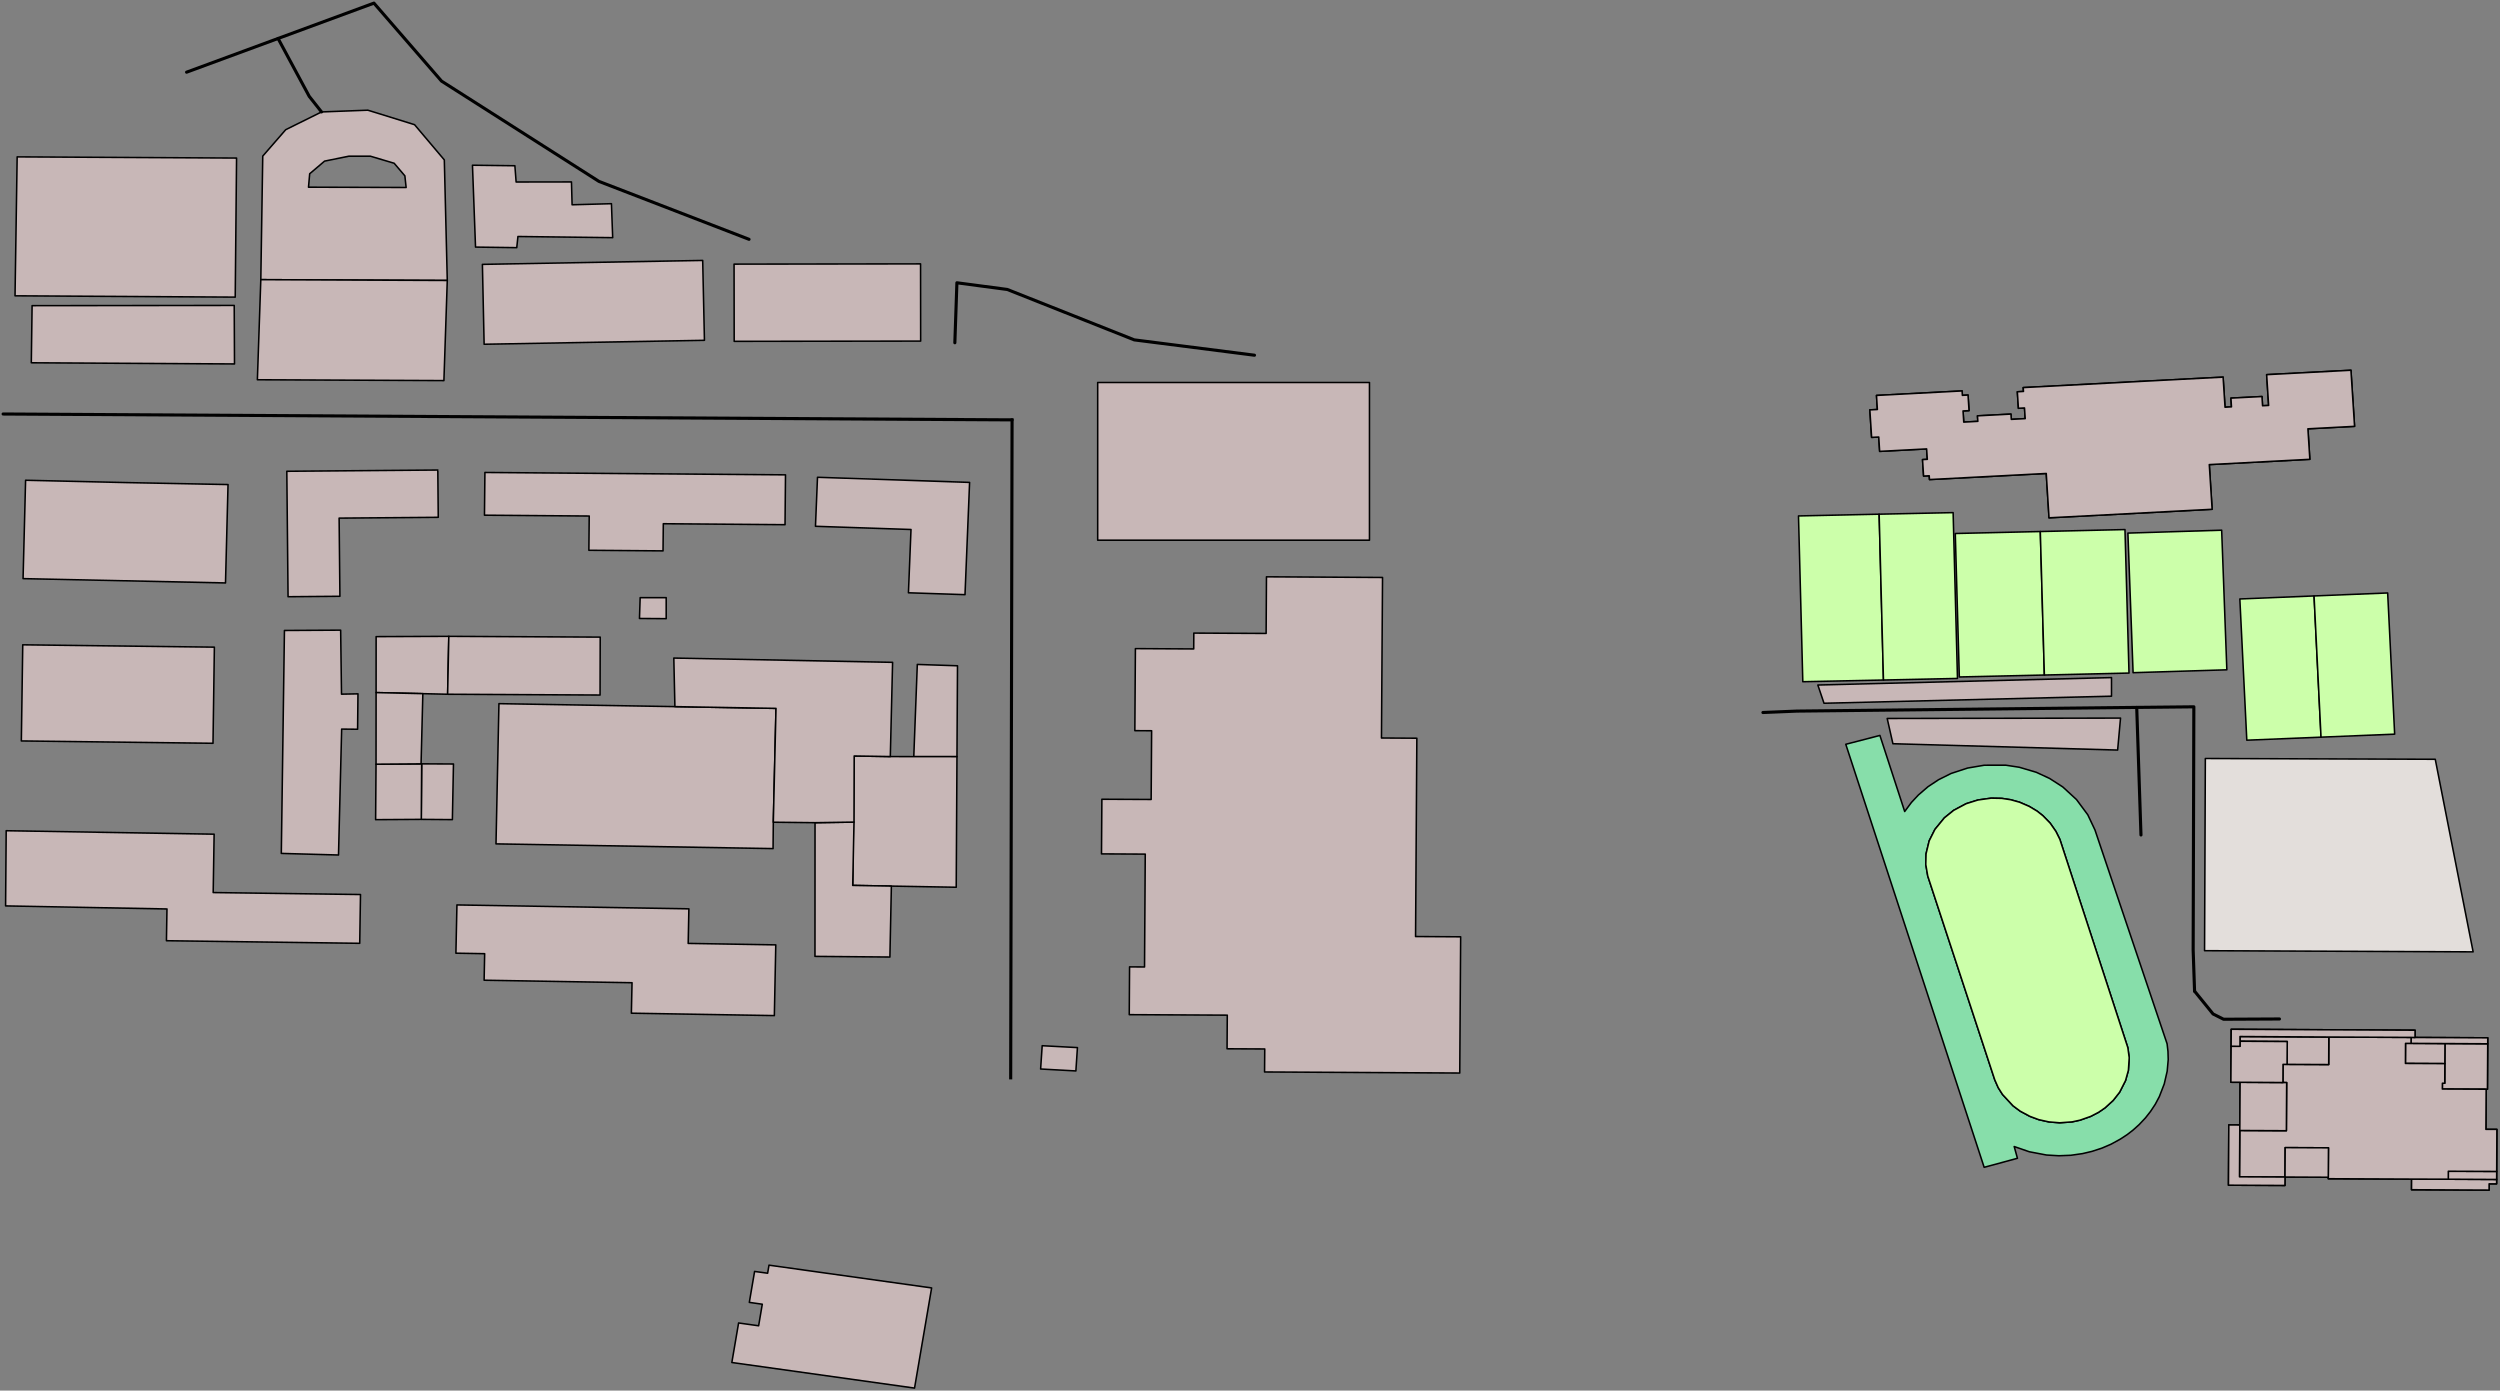 <?xml version="1.0" encoding="UTF-8" standalone="no"?>
<svg
   version="1.2"
   width="800"
   height="445"
   viewBox="0 0 800 445"
   stroke-linecap="round"
   stroke-linejoin="round"
   id="svg6"
   sodipodi:docname="ntut (1).svg"
   inkscape:version="1.4 (86a8ad7, 2024-10-11)"
   xmlns:inkscape="http://www.inkscape.org/namespaces/inkscape"
   xmlns:sodipodi="http://sodipodi.sourceforge.net/DTD/sodipodi-0.dtd"
   xmlns="http://www.w3.org/2000/svg"
   xmlns:svg="http://www.w3.org/2000/svg">
  <rect x="0" y="0" width="800" height="445" fill="#808080" stroke="none"/>
  <defs
     id="defs6" />
  <sodipodi:namedview
     id="namedview6"
     pagecolor="#ffffff"
     bordercolor="#000000"
     borderopacity="0.25"
     inkscape:showpageshadow="2"
     inkscape:pageopacity="0.0"
     inkscape:pagecheckerboard="0"
     inkscape:deskcolor="#d1d1d1"
     inkscape:zoom="9.8772489"
     inkscape:cx="343.06111"
     inkscape:cy="216.71014"
     inkscape:window-width="1920"
     inkscape:window-height="991"
     inkscape:window-x="-9"
     inkscape:window-y="-9"
     inkscape:window-maximized="1"
     inkscape:current-layer="ntut1" />
  <g
     id="ntut1">
    <path
       d="M 590.65 238.17 601.57 235.34 609.5 259.68 611.65 256.79 613.88 254.4 616.97 251.74 620.32 249.52 624.35 247.51 629.62 245.78 634.97 244.87 641.84 244.86 646.16 245.52 651.61 247.13 655.88 249.11 660.11 251.84 664.48 255.86 668.09 260.73 670.39 265.59 693.47 334.02 693.75 336.45 693.83 339.09 693.5 342.78 692.56 346.85 690.99 350.91 689.69 353.36 688.16 355.67 686.55 357.72 684.54 359.86 682.56 361.64 680.65 363.11 678.48 364.53 675.5 366.16 672.64 367.39 669.47 368.43 666.43 369.15 662.66 369.69 658.85 369.84 654.9 369.61 649.37 368.56 644.54 366.89 645.58 370.65 634.93 373.54 590.65 238.17 Z M 638.32 345.54 639.44 348.07 640.81 350.24 644.17 353.86 646.48 355.58 649.53 357.22 652.41 358.29 655.65 359.01 659.1 359.29 663.09 359 665.61 358.45 669.02 357.25 671.57 355.92 673.62 354.51 676.23 352.12 678.29 349.49 680.17 345.79 681.09 342.49 681.35 338.47 680.91 335.26 659.16 268.6 657.89 266.05 656.04 263.39 653.74 261.03 651.83 259.53 649.34 258.04 646.27 256.71 643.44 255.92 640.59 255.48 637.18 255.41 632.94 256 629.18 257.18 625.17 259.31 622.19 261.72 619.17 265.42 617.35 269.05 616.34 273.21 616.25 276.64 616.88 280.32 638.32 345.54 Z"
       fill-rule="evenodd"
       id="relation/5003191"
       style="fill:#87deaa;fill-opacity:1;stroke:#000000;stroke-opacity:1;stroke-width:0.5;stroke-dasharray:none" />
    <path
       d="M 143.13 89.75 83.46 89.49 84.08 49.95 91.43 41.5 102.89 35.82 117.71 35.26 132.66 39.9 142.18 51.17 143.13 89.75 Z M 98.72 59.9 129.96 60 129.56 56.27 126.13 52.24 118.51 49.98 111.63 49.98 103.86 51.56 99.1 55.6 98.72 59.9 Z"
       fill-rule="evenodd"
       id="relation/11370747"
       style="fill:#c8b7b7;fill-opacity:1;stroke:#000000;stroke-opacity:1;stroke-width:0.5;stroke-dasharray:none" />
    <path
       d="M 740.5 190.7 742.73 235.89 718.98 236.86 716.75 191.67 740.5 190.7 Z"
       id="way/119412478"
       style="fill:#ccffaa;fill-opacity:1;stroke:#000000;stroke-opacity:1;stroke-width:0.5;stroke-dasharray:none" />
    <path
       d="M 652.9 170.09 654.2 216.01 626.98 216.63 625.69 170.72 652.9 170.09 Z"
       id="way/119414169"
       style="fill:#ccffaa;fill-opacity:1;stroke:#000000;stroke-opacity:1;stroke-width:0.5;stroke-dasharray:none" />
    <path
       d="M 8.19 153.68 40.53 154.43 72.97 155.06 72.16 186.54 7.38 185.16 8.19 153.68 Z"
       id="way/199373555"
       style="fill:#c8b7b7;fill-opacity:1;stroke:#000000;stroke-opacity:1;stroke-width:0.5;stroke-dasharray:none" />
    <path
       d="M 351.26 122.4 438.23 122.4 438.23 172.86 351.26 172.86 351.26 122.4 Z"
       id="way/229029462"
       style="fill:#c8b7b7;fill-opacity:1;stroke:#000000;stroke-opacity:1;stroke-width:0.5;stroke-dasharray:none" />
    <path
       d="M 146.22 289.58 220.44 290.83 220.22 301.89 248.25 302.36 247.79 324.99 202.04 324.22 202.25 314.47 154.92 313.67 155.09 305.18 145.89 305.02 146.22 289.58 Z"
       id="way/229029464"
       style="fill:#c8b7b7;fill-opacity:1;stroke:#000000;stroke-opacity:1;stroke-width:0.5;stroke-dasharray:none" />
    <path
       d="M 234.94 109.23 234.9 84.52 294.58 84.44 294.61 109.15 234.94 109.23 Z"
       id="way/229029465"
       style="fill:#c8b7b7;fill-opacity:1;stroke:#000000;stroke-opacity:1;stroke-width:0.5;stroke-dasharray:none" />
    <path
       d="M 154.92 110.16 154.37 84.6 224.86 83.34 225.42 108.9 154.92 110.16 Z"
       id="way/229029466"
       style="fill:#c8b7b7;fill-opacity:1;stroke:#000000;stroke-opacity:1;stroke-width:0.5;stroke-dasharray:none" />
    <path
       d="M 261.6 152.73 310.27 154.37 308.8 190.29 290.7 189.69 291.52 169.44 260.95 168.41 261.6 152.73 Z"
       id="way/229029467"
       style="fill:#c8b7b7;fill-opacity:1;stroke:#000000;stroke-opacity:1;stroke-width:0.5;stroke-dasharray:none" />
    <path
       d="M 91.78 150.81 140.1 150.41 140.24 165.54 108.52 165.8 108.77 190.81 92.18 190.95 91.78 150.81 Z"
       id="way/229029468"
       style="fill:#c8b7b7;fill-opacity:1;stroke:#000000;stroke-opacity:1;stroke-width:0.5;stroke-dasharray:none" />
    <path
       d="M 215.97 226.12 248.32 226.68 247.46 263.11 247.38 271.55 158.72 270.04 159.66 225.17 215.97 226.12 Z"
       id="way/229029469"
       style="fill:#c8b7b7;fill-opacity:1;stroke:#000000;stroke-opacity:1;stroke-width:0.5;stroke-dasharray:none" />
    <path
       d="M 155.03 164.86 155.17 151.19 251.36 151.95 251.21 167.9 212.26 167.59 212.17 176.28 188.44 176.09 188.55 165.13 155.03 164.86 Z"
       id="way/229029470"
       style="fill:#c8b7b7;fill-opacity:1;stroke:#000000;stroke-opacity:1;stroke-width:0.5;stroke-dasharray:none" />
    <path
       d="M 91.02 201.75 109.01 201.65 109.28 222.13 114.55 222.03 114.43 233.36 109.33 233.31 108.32 273.6 90.02 273.09 91.02 201.75 Z"
       id="way/229029471"
       style="fill:#c8b7b7;fill-opacity:1;stroke:#000000;stroke-opacity:1;stroke-width:0.5;stroke-dasharray:none" />
    <path
       d="M 7.28 206.34 68.6 207.09 68.16 237.85 6.83 237.1 7.28 206.34 Z"
       id="way/229029586"
       style="fill:#c8b7b7;fill-opacity:1;stroke:#000000;stroke-opacity:1;stroke-width:0.5;stroke-dasharray:none" />
    <path
       d="M 363.15 233.81 363.33 207.56 381.99 207.66 382.02 202.59 405.16 202.7 405.27 184.58 442.41 184.79 442.07 236.16 453.39 236.23 452.98 299.69 467.41 299.78 467.12 343.37 404.66 343.03 404.72 335.67 392.66 335.61 392.73 324.85 361.36 324.69 361.46 309.4 366.25 309.43 366.48 273.32 352.48 273.24 352.6 255.76 368.37 255.83 368.52 233.84 363.15 233.81 Z"
       id="way/229029587"
       style="fill:#c8b7b7;fill-opacity:1;stroke:#000000;stroke-opacity:1;stroke-width:0.5;stroke-dasharray:none" />
    <path
       d="M 53.26 301.03 53.43 290.87 1.79 289.89 1.98 265.83 68.52 266.94 68.22 285.62 115.36 286.25 115.11 301.86 53.26 301.03 Z"
       id="way/229029588"
       style="fill:#c8b7b7;fill-opacity:1;stroke:#000000;stroke-opacity:1;stroke-width:0.5;stroke-dasharray:none" />
    <path
       d="M 204.85 191.25 213.18 191.25 213.18 197.97 204.63 197.91 204.85 191.25 Z"
       id="way/244010238"
       style="fill:#c8b7b7;fill-opacity:1;stroke:#000000;stroke-opacity:1;stroke-width:0.5;stroke-dasharray:none" />
    <path
       d="M 772.81 331.99 796.08 332.1 796.07 334.01 795.98 348.55 795.57 348.55 795.49 361.39 799 361.4 798.94 374.86 798.93 377.43 798.91 378.83 796.52 378.83 796.51 380.83 771.69 380.71 771.71 377.31 745.05 377.19 745.05 376.72 731.2 376.65 731.18 379.35 713.11 379.26 713.22 359.98 716.75 360 716.83 346.33 713.88 346.32 713.96 334.8 713.99 329.37 772.82 329.67 772.81 331.99 Z"
       id="way/247569050"
       style="fill:#c8b7b7;fill-opacity:1;stroke:#000000;stroke-opacity:1;stroke-width:0.5;stroke-dasharray:none" />
    <path
       d="M 601.33 164.54 602.71 217.61 576.9 218.15 575.52 165.1 601.33 164.54 Z"
       id="way/247569055"
       style="fill:#ccffaa;fill-opacity:1;stroke:#000000;stroke-opacity:1;stroke-width:0.5;stroke-dasharray:none" />
    <path
       d="M 680.93 170.59 710.93 169.66 712.59 214.34 682.59 215.26 680.93 170.59 Z"
       id="way/247569056"
       style="fill:#ccffaa;fill-opacity:1;stroke:#000000;stroke-opacity:1;stroke-width:0.5;stroke-dasharray:none" />
    <path
       d="M 705.71 242.72 779.28 242.97 791.4 304.59 705.46 304.22 705.71 242.72 Z"
       id="way/247569057"
       style="fill:#e3dedb;fill-opacity:1;stroke:#000000;stroke-opacity:1;stroke-width:0.5;stroke-dasharray:none" />
    <path
       d="M 306.23 242.13 292.41 242.12 293.54 212.62 306.4 213.05 306.23 242.13 Z"
       id="way/283887799"
       style="fill:#c8b7b7;fill-opacity:1;stroke:#000000;stroke-opacity:1;stroke-width:0.5;stroke-dasharray:none" />
    <path
       d="M 273.34 241.91 284.9 242.1 292.41 242.12 306.23 242.13 305.99 283.92 285.24 283.55 272.87 283.33 273.34 241.91 Z"
       id="way/283887800"
       style="fill:#c8b7b7;fill-opacity:1;stroke:#000000;stroke-opacity:1;stroke-width:0.5;stroke-dasharray:none" />
    <path
       d="M 134.81 262.2 134.93 244.43 145.11 244.48 144.76 262.28 134.81 262.2 Z"
       id="way/283887801"
       style="fill:#c8b7b7;fill-opacity:1;stroke:#000000;stroke-opacity:1;stroke-width:0.5;stroke-dasharray:none" />
    <path
       d="M 83.46 89.49 143.13 89.75 142.05 121.79 82.36 121.52 83.46 89.49 Z"
       id="way/283887803"
       style="fill:#c8b7b7;fill-opacity:1;stroke:#000000;stroke-opacity:1;stroke-width:0.5;stroke-dasharray:none" />
    <path
       d="M 143.24 222.16 135.31 221.97 120.35 221.63 120.36 203.72 143.62 203.63 143.24 222.16 Z"
       id="way/283887804"
       style="fill:#c8b7b7;fill-opacity:1;stroke:#000000;stroke-opacity:1;stroke-width:0.5;stroke-dasharray:none" />
    <path
       d="M 285.24 283.55 284.77 306.25 260.79 306.04 260.81 263.26 273.28 263.07 272.87 283.33 285.24 283.55 Z"
       id="way/283887805"
       style="fill:#c8b7b7;fill-opacity:1;stroke:#000000;stroke-opacity:1;stroke-width:0.5;stroke-dasharray:none" />
    <path
       d="M 5.49 50.2 75.7 50.58 75.27 95.08 4.81 94.66 5.49 50.2 Z"
       id="way/283887806"
       style="fill:#c8b7b7;fill-opacity:1;stroke:#000000;stroke-opacity:1;stroke-width:0.5;stroke-dasharray:none" />
    <path
       d="M 120.33 244.54 134.74 244.43 134.93 244.43 134.81 262.2 120.2 262.29 120.33 244.54 Z"
       id="way/283887807"
       style="fill:#c8b7b7;fill-opacity:1;stroke:#000000;stroke-opacity:1;stroke-width:0.5;stroke-dasharray:none" />
    <path
       d="M 134.74 244.43 120.33 244.54 120.35 221.63 135.31 221.97 134.74 244.43 Z"
       id="way/283887808"
       style="fill:#c8b7b7;fill-opacity:1;stroke:#000000;stroke-opacity:1;stroke-width:0.5;stroke-dasharray:none" />
    <path
       d="M 10.27 97.81 74.95 97.74 75.04 116.46 10.02 116.09 10.27 97.81 Z"
       id="way/283887809"
       style="fill:#c8b7b7;fill-opacity:1;stroke:#000000;stroke-opacity:1;stroke-width:0.5;stroke-dasharray:none" />
    <path
       d="M 215.97 226.12 215.62 210.58 285.63 211.95 284.9 242.1 273.34 241.91 273.28 263.07 260.81 263.26 247.46 263.11 248.32 226.68 215.97 226.12 Z"
       id="way/283887810"
       style="fill:#c8b7b7;fill-opacity:1;stroke:#000000;stroke-opacity:1;stroke-width:0.5;stroke-dasharray:none" />
    <path
       d="M 143.24 222.16 143.62 203.63 192.07 203.88 192.02 222.41 143.24 222.16 Z"
       id="way/314800953"
       style="fill:#c8b7b7;fill-opacity:1;stroke:#000000;stroke-opacity:1;stroke-width:0.5;stroke-dasharray:none" />
    <path
       d="M 333.5 334.63 344.78 335.23 344.28 342.7 333 342.08 333.5 334.63 Z"
       id="way/315840552"
       style="fill:#c8b7b7;fill-opacity:1;stroke:#000000;stroke-opacity:1;stroke-width:0.5;stroke-dasharray:none" />
    <path
       d="M 638.32 345.54 616.88 280.32 616.25 276.64 616.34 273.21 617.35 269.05 619.17 265.42 622.19 261.72 625.17 259.31 629.18 257.18 632.94 256 637.18 255.41 640.59 255.48 643.44 255.92 646.27 256.71 649.34 258.04 651.83 259.53 653.74 261.03 656.04 263.39 657.89 266.05 659.16 268.6 680.91 335.26 681.35 338.47 681.09 342.49 680.17 345.79 678.29 349.49 676.23 352.12 673.62 354.51 671.57 355.92 669.02 357.25 665.61 358.45 663.09 359 659.1 359.29 655.65 359.01 652.41 358.29 649.53 357.22 646.48 355.58 644.17 353.86 640.81 350.24 639.44 348.07 638.32 345.54 Z"
       id="way/343657391"
       style="fill:#ccffaa;fill-opacity:1;stroke:#000000;stroke-opacity:1;stroke-width:0.5;stroke-dasharray:none" />
    <path
       d="M 151.19 52.87 164.76 53.04 165.16 58.24 182.87 58.22 183.07 65.53 195.66 65.18 196.06 76.05 165.74 75.68 165.36 79.25 152.17 79.07 151.19 52.87 Z"
       id="way/408288517"
       style="fill:#c8b7b7;fill-opacity:1;stroke:#000000;stroke-opacity:1;stroke-width:0.5;stroke-dasharray:none" />
    <path
       d="M 740.5 190.7 764.05 189.75 766.29 234.93 742.73 235.89 740.5 190.7 Z"
       id="way/668195901"
       style="fill:#ccffaa;fill-opacity:1;stroke:#000000;stroke-opacity:1;stroke-width:0.5;stroke-dasharray:none" />
    <path
       d="M 652.9 170.09 679.99 169.46 681.28 215.38 654.2 216.01 652.9 170.09 Z"
       id="way/668195902"
       style="fill:#ccffaa;fill-opacity:1;stroke:#000000;stroke-opacity:1;stroke-width:0.5;stroke-dasharray:none" />
    <path
       d="M 602.71 217.61 601.33 164.54 625 164.04 626.39 217.1 602.71 217.61 Z"
       id="way/668195903"
       style="fill:#ccffaa;fill-opacity:1;stroke:#000000;stroke-opacity:1;stroke-width:0.5;stroke-dasharray:none" />
    <path
       d="M 684.82 122.06 711.39 120.68 712.01 130.31 699.99 130.94 700.5 139.13 685.73 139.91 685.43 135.46 683.29 135.58 682.7 126.39 685.1 126.27 684.82 122.06 Z"
       id="way/668195904"
       style="fill:#c8b7b7;fill-opacity:1;stroke:#000000;stroke-opacity:1;stroke-width:0.5;stroke-dasharray:none" />
    <path
       d="M 712.01 130.31 714.07 130.19 713.9 127.4 723.83 126.89 724.02 129.84 725.96 129.74 726.47 137.85 727.21 137.81 727.35 140.1 737.92 139.54 737.77 137.25 738.53 137.22 739.15 146.98 706.97 148.67 701.13 148.97 700.5 139.13 701.35 139.08 701.52 141.49 712.09 140.95 711.95 138.54 712.53 138.51 712.01 130.31 Z"
       id="way/668195905"
       style="fill:#c8b7b7;fill-opacity:1;stroke:#000000;stroke-opacity:1;stroke-width:0.5;stroke-dasharray:none" />
    <path
       d="M 725.96 129.74 725.33 119.89 752.3 118.48 753.46 136.43 738.53 137.22 738.02 129.11 725.96 129.74 Z"
       id="way/668195906"
       style="fill:#c8b7b7;fill-opacity:1;stroke:#000000;stroke-opacity:1;stroke-width:0.5;stroke-dasharray:none" />
    <path
       d="M 727.21 137.81 737.77 137.25 737.92 139.54 727.35 140.1 727.21 137.81 Z"
       id="way/668195907"
       style="fill:#c8b7b7;fill-opacity:1;stroke:#000000;stroke-opacity:1;stroke-width:0.5;stroke-dasharray:none" />
    <path
       d="M 725.96 129.74 738.02 129.11 738.53 137.22 737.77 137.25 727.21 137.81 726.47 137.85 725.96 129.74 Z"
       id="way/668195908"
       style="fill:#c8b7b7;fill-opacity:1;stroke:#000000;stroke-opacity:1;stroke-width:0.5;stroke-dasharray:none" />
    <path
       d="M 701.35 139.08 711.95 138.54 712.09 140.95 701.52 141.49 701.35 139.08 Z"
       id="way/668195909"
       style="fill:#c8b7b7;fill-opacity:1;stroke:#000000;stroke-opacity:1;stroke-width:0.5;stroke-dasharray:none" />
    <path
       d="M 700.5 139.13 699.99 130.94 712.01 130.31 712.53 138.51 711.95 138.54 701.35 139.08 700.5 139.13 Z"
       id="way/668195910"
       style="fill:#c8b7b7;fill-opacity:1;stroke:#000000;stroke-opacity:1;stroke-width:0.5;stroke-dasharray:none" />
    <path
       d="M 656.94 141.49 660.75 141.3 660.97 144.7 662.84 144.6 663.16 149.78 661.53 149.87 661.62 151.16 654.8 151.51 617.44 153.46 617.35 152.25 615.55 152.33 615.21 147.07 616.74 146.99 616.52 143.65 616.74 143.63 620.67 143.43 620.82 145.73 657.09 143.84 656.94 141.49 Z"
       id="way/668195911"
       style="fill:#c8b7b7;fill-opacity:1;stroke:#000000;stroke-opacity:1;stroke-width:0.5;stroke-dasharray:none" />
    <path
       d="M 620.67 143.43 628.9 143 628.4 135.08 632.91 134.83 632.79 133.07 643.5 132.51 643.62 134.2 648.06 133.96 648.56 141.93 656.94 141.49 657.09 143.84 620.82 145.73 620.67 143.43 Z"
       id="way/668195912"
       style="fill:#c8b7b7;fill-opacity:1;stroke:#000000;stroke-opacity:1;stroke-width:0.5;stroke-dasharray:none" />
    <path
       d="M 674.85 122.59 675.13 126.8 677.53 126.67 678.13 135.94 675.81 136.06 676.09 140.49 660.75 141.3 660.26 133.32 648.06 133.96 647.84 130.54 645.89 130.65 645.55 125.37 647.51 125.26 647.43 124.03 674.85 122.59 Z"
       id="way/668195913"
       style="fill:#c8b7b7;fill-opacity:1;stroke:#000000;stroke-opacity:1;stroke-width:0.5;stroke-dasharray:none" />
    <path
       d="M 648.06 133.96 660.26 133.32 660.75 141.3 656.94 141.49 648.56 141.93 648.06 133.96 Z"
       id="way/668195914"
       style="fill:#c8b7b7;fill-opacity:1;stroke:#000000;stroke-opacity:1;stroke-width:0.5;stroke-dasharray:none" />
    <path
       d="M 616.74 143.63 616.24 135.71 628.4 135.08 628.9 143 620.67 143.43 616.74 143.63 Z"
       id="way/668195915"
       style="fill:#c8b7b7;fill-opacity:1;stroke:#000000;stroke-opacity:1;stroke-width:0.5;stroke-dasharray:none" />
    <path
       d="M 616.52 143.65 601.49 144.44 601.2 139.85 598.92 139.96 598.35 131.16 600.76 131.04 600.48 126.54 627.87 125.1 627.96 126.51 629.77 126.42 630.09 131.4 628.17 131.5 628.4 135.08 616.24 135.71 616.74 143.63 616.52 143.65 Z"
       id="way/668195916"
       style="fill:#c8b7b7;fill-opacity:1;stroke:#000000;stroke-opacity:1;stroke-width:0.5;stroke-dasharray:none" />
    <path
       d="M 674.85 122.59 684.82 122.06 685.1 126.27 682.7 126.39 683.29 135.58 685.43 135.46 685.73 139.91 700.5 139.13 701.13 148.97 706.97 148.67 707.88 162.97 655.69 165.7 654.8 151.51 661.62 151.16 661.53 149.87 663.16 149.78 662.84 144.6 660.97 144.7 660.75 141.3 676.09 140.49 675.81 136.06 678.13 135.94 677.53 126.67 675.13 126.8 674.85 122.59 Z"
       id="way/668195917"
       style="fill:#c8b7b7;fill-opacity:1;stroke:#000000;stroke-opacity:1;stroke-width:0.5;stroke-dasharray:none" />
    <path
       d="M 628.4 135.08 632.91 134.83 632.79 133.07 643.5 132.51 643.62 134.2 648.06 133.96 647.84 130.54 645.89 130.65 645.55 125.37 647.51 125.26 647.43 124.03 674.85 122.59 684.82 122.06 711.39 120.68 712.01 130.31 714.07 130.19 713.9 127.4 723.83 126.89 724.02 129.84 725.96 129.74 725.33 119.89 752.3 118.48 753.46 136.43 738.53 137.22 739.15 146.98 706.97 148.67 707.88 162.97 655.69 165.7 654.8 151.51 617.44 153.46 617.35 152.25 615.55 152.33 615.21 147.07 616.74 146.99 616.52 143.65 601.49 144.44 601.2 139.85 598.92 139.96 598.35 131.16 600.76 131.04 600.48 126.54 627.87 125.1 627.96 126.51 629.77 126.42 630.09 131.4 628.17 131.5 628.4 135.08 Z"
       id="way/668195918"
       style="fill:#c8b7b7;fill-opacity:1;stroke:#000000;stroke-opacity:1;stroke-width:0.5;stroke-dasharray:none" />
    <path
       d="M 771.71 377.31 783.45 377.35 798.93 377.43 798.91 378.83 796.52 378.83 796.51 380.83 771.69 380.71 771.71 377.31 Z"
       id="way/668643947"
       style="fill:#c8b7b7;fill-opacity:1;stroke:#000000;stroke-opacity:1;stroke-width:0.5;stroke-dasharray:none" />
    <path
       d="M 783.45 377.35 783.46 374.8 798.94 374.86 798.93 377.43 783.45 377.35 Z"
       id="way/668643948"
       style="fill:#c8b7b7;fill-opacity:1;stroke:#000000;stroke-opacity:1;stroke-width:0.5;stroke-dasharray:none" />
    <path
       d="M 782.39 333.94 796.07 334.01 795.98 348.55 795.57 348.55 781.55 348.49 781.57 346.63 782.32 346.63 782.35 340.36 782.39 333.94 Z"
       id="way/668643949"
       style="fill:#c8b7b7;fill-opacity:1;stroke:#000000;stroke-opacity:1;stroke-width:0.5;stroke-dasharray:none" />
    <path
       d="M 782.35 340.36 769.74 340.3 769.77 333.88 771.53 333.88 782.39 333.94 782.35 340.36 Z"
       id="way/668643950"
       style="fill:#c8b7b7;fill-opacity:1;stroke:#000000;stroke-opacity:1;stroke-width:0.5;stroke-dasharray:none" />
    <path
       d="M 771.53 333.88 771.55 331.97 772.81 331.99 796.08 332.1 796.07 334.01 782.39 333.94 771.53 333.88 Z"
       id="way/668643951"
       style="fill:#c8b7b7;fill-opacity:1;stroke:#000000;stroke-opacity:1;stroke-width:0.5;stroke-dasharray:none" />
    <path
       d="M 731.2 376.65 716.64 376.58 716.73 361.76 731.64 361.83 731.73 346.42 730.54 346.41 730.57 340.6 731.86 340.6 745.18 340.66 745.22 331.85 771.55 331.97 771.53 333.88 769.77 333.88 769.74 340.3 782.35 340.36 782.32 346.63 781.57 346.63 781.55 348.49 795.57 348.55 795.49 361.39 799 361.4 798.94 374.86 783.46 374.8 783.45 377.35 771.71 377.31 745.05 377.19 745.05 376.72 745.11 367.3 731.26 367.24 731.2 376.65 Z"
       id="way/668643952"
       style="fill:#c8b7b7;fill-opacity:1;stroke:#000000;stroke-opacity:1;stroke-width:0.5;stroke-dasharray:none" />
    <path
       d="M 731.2 376.65 731.26 367.24 745.11 367.3 745.05 376.72 731.2 376.65 Z"
       id="way/668643953"
       style="fill:#c8b7b7;fill-opacity:1;stroke:#000000;stroke-opacity:1;stroke-width:0.5;stroke-dasharray:none" />
    <path
       d="M 716.73 361.76 716.64 376.58 731.2 376.65 731.18 379.35 713.11 379.26 713.22 359.98 716.75 360 716.73 361.76 Z"
       id="way/668643954"
       style="fill:#c8b7b7;fill-opacity:1;stroke:#000000;stroke-opacity:1;stroke-width:0.5;stroke-dasharray:none" />
    <path
       d="M 716.75 360 716.83 346.33 730.54 346.41 731.73 346.42 731.64 361.83 716.73 361.76 716.75 360 Z"
       id="way/668643955"
       style="fill:#c8b7b7;fill-opacity:1;stroke:#000000;stroke-opacity:1;stroke-width:0.5;stroke-dasharray:none" />
    <path
       d="M 731.86 340.6 731.92 333.29 716.8 333.2 716.8 331.69 745.22 331.85 745.18 340.66 731.86 340.6 Z"
       id="way/668643956"
       style="fill:#c8b7b7;fill-opacity:1;stroke:#000000;stroke-opacity:1;stroke-width:0.5;stroke-dasharray:none" />
    <path
       d="M 716.83 346.33 713.88 346.32 713.96 334.8 716.79 334.82 716.8 333.2 731.92 333.29 731.86 340.6 730.57 340.6 730.54 346.41 716.83 346.33 Z"
       id="way/668643957"
       style="fill:#c8b7b7;fill-opacity:1;stroke:#000000;stroke-opacity:1;stroke-width:0.5;stroke-dasharray:none" />
    <path
       d="M 713.96 334.8 713.99 329.37 772.82 329.67 772.81 331.99 771.55 331.97 745.22 331.85 716.8 331.69 716.8 333.2 716.79 334.82 713.96 334.8 Z"
       id="way/668643958"
       style="fill:#c8b7b7;fill-opacity:1;stroke:#000000;stroke-opacity:1;stroke-width:0.5;stroke-dasharray:none" />
    <path
       d="M 581.71 219.21 675.68 216.83 675.68 222.78 583.68 225.04 581.71 219.21 Z"
       id="way/863660095"
       style="fill:#c8b7b7;fill-opacity:1;stroke:#000000;stroke-opacity:1;stroke-width:0.5;stroke-dasharray:none" />
    <path
       d="M 603.9 229.91 678.57 229.79 677.64 240.02 605.73 237.99 603.9 229.91 Z"
       id="way/863660096"
       style="fill:#c8b7b7;fill-opacity:1;stroke:#000000;stroke-opacity:1;stroke-width:0.5;stroke-dasharray:none" />
    <path
       d="M 292.65 444.19 234.19 436 236.35 423.35 242.76 424.25 243.93 417.35 239.78 416.76 241.47 406.86 245.64 407.43 246.08 404.85 298.12 412.14 292.65 444.19 Z"
       id="way/936219984"
       style="fill:#c8b7b7;fill-opacity:1;stroke:#000000;stroke-opacity:1;stroke-width:0.5;stroke-dasharray:none" />
  </g>
  <g
     id="ntut2"
     fill="none"
     stroke="black"
     stroke-width="1">
    <path
       d="M 1 132.48 323.86 134.36"
       id="way/229029463" />
    <path
       d="M 564.14 228 575.02 227.55 683.75 226.37 702.03 226.18 701.81 304.02 702.26 317.17"
       id="way/247569051" />
    <path
       d="M 59.71 23.1 88.98 12.31 119.66 1 141.3 25.96 191.67 58.05 239.69 76.58"
       id="way/309217302" />
    <path
       d="M 401.43 113.67 362.96 108.76 322.33 92.63 306.21 90.49 305.55 109.68"
       id="way/309217303" />
    <path
       d="M 323.86 134.36 323.42 344.9"
       id="way/446787524"
       style="fill:none;fill-opacity:1;stroke-linejoin:miter;stroke-linecap:square" />
    <path
       d="M 88.98 12.31 98.95 30.83 102.89 35.82"
       id="way/446787525" />
    <path
       d="M 702.26 317.17 708.18 324.47 711.55 326.16 729.42 326.07"
       id="way/1241564791" />
    <path
       d="M 683.75 226.37 685.11 267.19"
       id="way/1323180860" />
  </g>
  <g
     id="ntut3">
    <g
       id="g1" />
    <g
       id="g2" />
    <g
       id="g3" />
    <g
       id="g4" />
    <g
       id="g5" />
    <g
       id="g6" />
  </g>
</svg>
